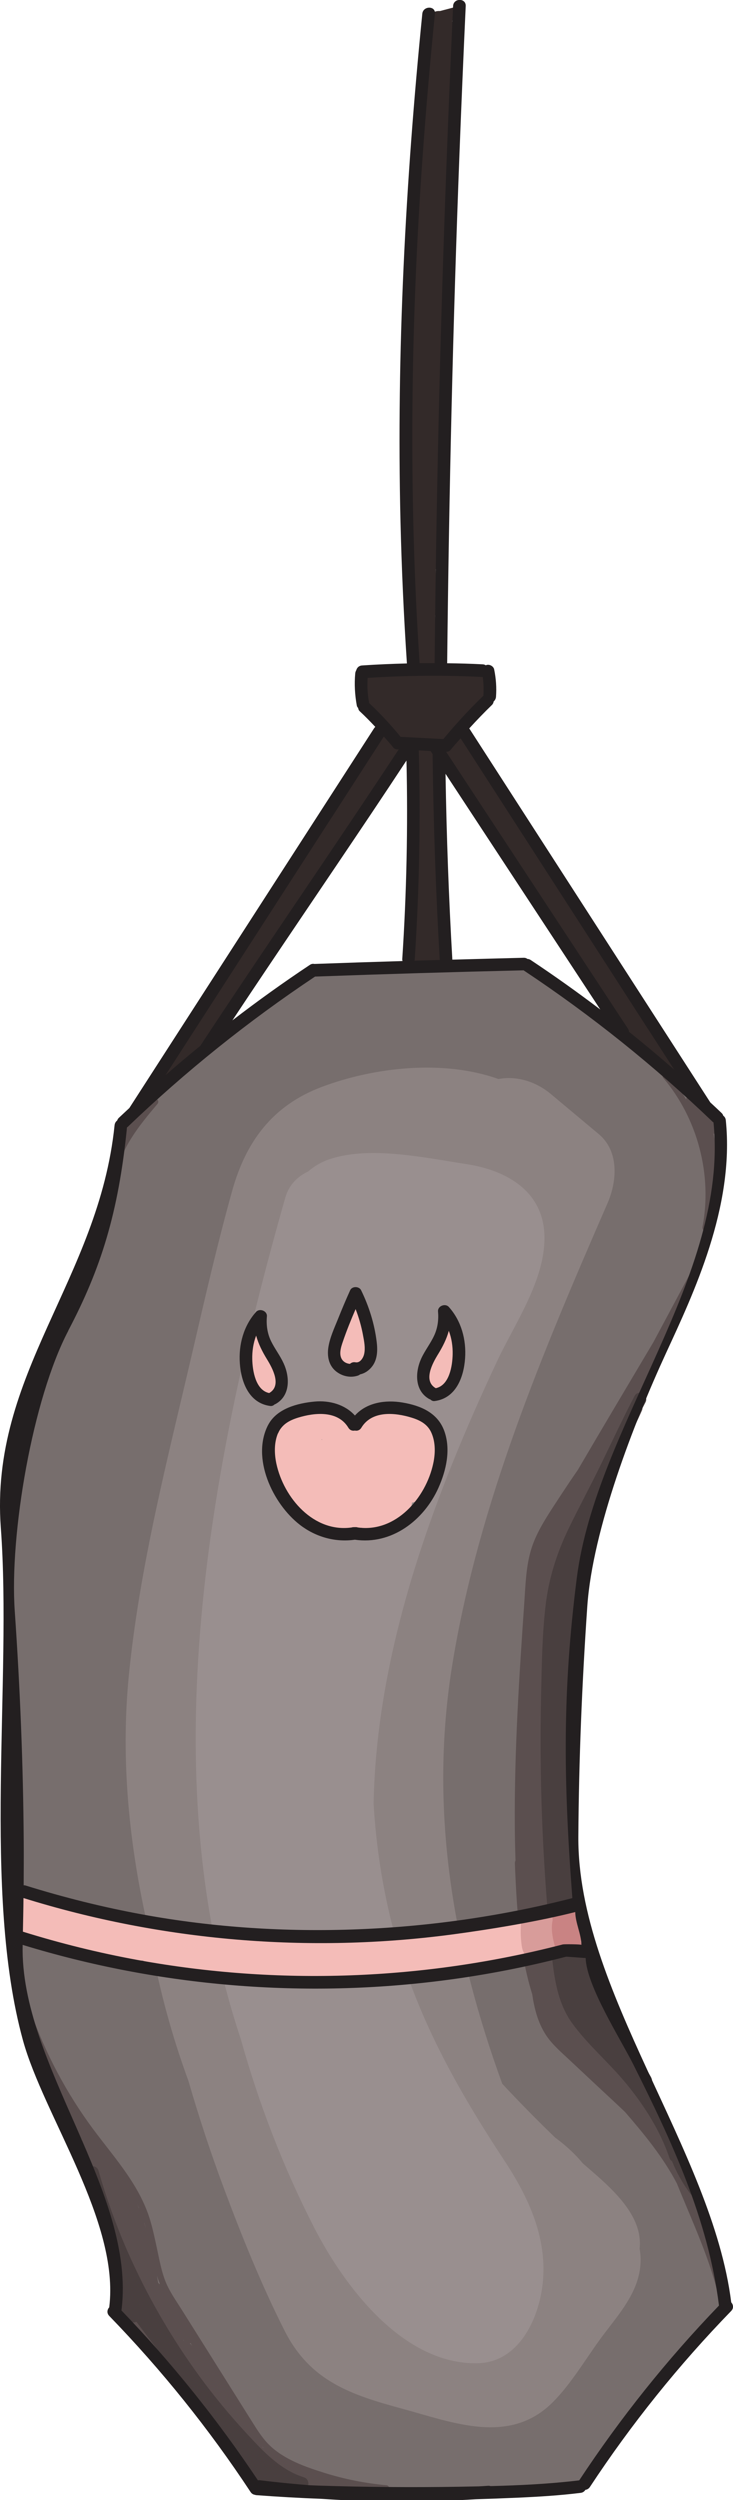 <?xml version="1.0" encoding="UTF-8"?><svg xmlns="http://www.w3.org/2000/svg" viewBox="0 0 116.17 396"><defs><style>.c{fill:#f4bcb8;}.d{fill:#998f8f;}.e{fill:#332a29;}.f{fill:#8c8281;}.g{fill:#d89c9a;}.h{fill:#c98383;}.i{fill:#231f20;}.j{fill:#5b4f4f;}.k{fill:#493f3f;}.l{fill:#776e6d;}</style></defs><g id="a"/><g id="b"><g><g><path class="l" d="M114.85,363.07c-.95-4.99-2.52-9.85-4.62-14.46,.01-.47-.09-.96-.29-1.42-2.85-6.69-5.48-13.47-7.93-20.32-.41-1.14-1.46-1.94-2.67-1.81-2.02-4.85-3.99-9.71-5.88-14.61-.17-.44-.43-.83-.76-1.14-1.72-12.19-2.56-24.5-2.48-36.83,0-.41-.07-.76-.21-1.07,.05-1.25,.12-2.51,.2-3.76,.72-5.22,1.44-10.44,2.16-15.66,.09-.63,.01-1.25-.23-1.78,.16-1.28,.31-2.56,.47-3.83,.05-.38-.05-.74-.22-1.07,.38-1.22,.76-2.43,1.14-3.66,.2-.25,.37-.55,.49-.87,2.43-6.18,4.85-12.36,7.28-18.54,.08-.2,.11-.4,.11-.6,1.89-3.06,3.37-6.35,4.44-9.79,2.96-4.17,4.44-9.17,5.51-14.11,1.2-5.53,2.01-11.14,2.51-16.78,.66-.79,.86-1.99,.27-2.87-1.2-1.81-2.79-3.12-4.49-4.44-1.67-1.29-3.32-2.61-4.94-3.97-3.38-2.82-6.64-5.77-9.8-8.84-.67-.65-1.52-.79-2.28-.6-1.76-1.74-3.56-3.45-5.39-5.12-.63-.57-1.48-.81-2.26-.67-.13-.09-.25-.2-.39-.28-1.52-.91-3.65-.61-5.35-.64-1.82-.03-3.63-.05-5.45-.07-3.63-.04-7.27-.05-10.9,0-1.73,.02-3.47,.06-5.2,.12-.49,.02-.98,.03-1.47,.04-1.38-.15-2.75-.3-4.13-.45-1.16-.13-1.92,.53-2.23,1.41-.1,.04-.21,.07-.31,.12-1.77,.84-3.45,1.97-5.15,2.96-1.79,1.04-3.58,2.08-5.38,3.12-.99,.57-1.3,1.48-1.18,2.35-1.1,.63-2.15,1.33-3.2,2.09-1.83,1.33-3.67,2.67-5.27,4.29-.2,.2-.34,.43-.45,.67-1.06,.63-2.05,1.31-2.77,2.27-.2-.15-.42-.26-.67-.32-.64-.15-1.36-.11-1.93,.25-.53,.34-1,.86-1.15,1.49-.08,.35-.2,.68-.32,1.01-.19,.4-.42,.79-.68,1.15-.07,.08-.14,.17-.21,.24-.41,.45-.68,1.01-.72,1.63-.29,.19-.53,.45-.68,.79-1.03,2.37-1.2,4.9-1.54,7.44-.32,2.4-.64,4.8-.96,7.2-.03,.23,0,.45,.06,.66-.24,.36-.46,.73-.66,1.13-3.02,5.96-5.42,12.1-7.33,18.37-1.58,1.63-2.8,3.64-3.47,5.93l-.29,1c-2.4,4.05-4.13,8.52-4.79,13.19-.43,3.06-.19,6.12,.77,8.83-.68,5.5-.68,11.05,.84,16.77-.24,5.29-.35,10.58-.41,15.85-.11,9.99,.21,20.18,1.44,30.2-.49,.46-.8,1.09-.75,1.77,.34,4.97,1.37,9.8,3.05,14.44,1.06,3.53,2.33,6.99,3.73,10.42,1.62,4.6,3.57,9.08,5.91,13.41-.42,.6-.61,1.36-.38,2.08,.07,.23,.13,.46,.2,.68,0,.02,0,.03,0,.05,.03,.3,.07,.6,.12,.89,.01,.08,.03,.16,.05,.24,.1,.36,.26,.71,.41,1.05,.04,.08,.09,.16,.13,.24,.64,2.37,1.16,4.78,1.55,7.2,.26,1.62,.45,3.26,.58,4.89,.14,1.78,.25,3.55,1.61,4.88,.28,.27,.57,.45,.87,.57,.69,1.83,2.58,3.34,3.86,4.7,1.99,2.1,3.95,4.23,5.87,6.39,1.44,1.62,2.84,3.27,4.24,4.92,1.38,2.5,3,4.85,4.82,7.04,.19,.68,.66,1.18,1.28,1.49,.61,.63,1.56,.81,2.38,.58,.21,.13,.44,.24,.72,.31,7.72,1.9,15.71,2.72,23.66,2.34,4-.19,7.95-.75,11.89-1.41,.57-.1,1.13-.19,1.7-.28,2.91-.14,5.81-.33,8.71-.58,.95,.84,2.4,1.09,3.31-.07,.49-.64,.96-1.29,1.43-1.94,.48-.2,.91-.54,1.18-1.02,4.87-8.68,10.97-16.56,18.14-23.46,.63-.6,.82-1.3,.73-1.95,.37-.59,.48-1.32,.34-2.04Z"/><g><path class="j" d="M115.04,364.34c-.55-2.52-1.32-4.96-2.2-7.37,.17-.1,.3-.29,.24-.54-.1-.46-.22-.9-.35-1.35,0-.08,0-.17-.04-.26-.04-.08-.07-.16-.11-.25-.44-1.4-.99-2.77-1.61-4.11,.26-.07,.48-.31,.37-.6-.26-.7-.56-1.38-.88-2.06,.14-.2,.18-.47,.07-.78-.91-2.47-2.2-4.7-3.71-6.77,.03-.2,.02-.4-.1-.63-4.06-7.59-7.68-15.41-10.82-23.43-.15-.4-.48-.59-.81-.64l-2.08-6.42c-.6-4.83-1.65-9.6-2.5-14.39,.01-.11,.02-.22,0-.33-.28-2.21-.51-4.43-.69-6.64,.05-3.93-.04-7.86-.29-11.79,0-.04-.01-.08-.02-.12,.52-5.93,1.64-11.82,2.58-17.7,.81-5.1,1.49-10.24,1.57-15.41,0-.27-.06-.52-.16-.76l.03-.1c.98-2.83,1.88-5.68,2.71-8.56,2.12-3.13,3.96-6.44,5.5-9.9,.14-.32,.11-.68-.04-.98-.02-.37-.24-.71-.53-.9,.82-1.63,1.68-3.24,2.62-4.8,.13-.21,.08-.41-.04-.55,1.02-1.72,2.03-3.44,3.05-5.16,.26-.45,.13-.87-.15-1.15,1.03-1.57,1.99-3.17,2.7-4.91,.05-.11,.04-.21,.01-.29,.29-.58,.58-1.16,.85-1.75,.09-.21,.04-.4-.07-.55l.59-1.1c.3-.57-.56-1.07-.86-.5-2.1,3.93-4.2,7.85-6.3,11.78-4,6.75-8.03,13.49-11.99,20.26-.37,.54-.74,1.07-1.1,1.61-.03,.03-.05,.07-.08,.11-.91,1.36-1.81,2.72-2.7,4.09-1.4,2.17-2.81,4.39-3.55,6.89-.77,2.61-.86,5.38-1.04,8.08-.82,11.84-1.6,23.69-1.52,35.56,.01,1.85,.05,3.69,.11,5.53-.06,.13-.1,.28-.1,.46,.17,4.15,.38,8.32,.95,12.43,.06,.59,.1,1.18,.17,1.76,.02,.19,.09,.34,.18,.48,.36,2.05,.83,4.07,1.45,6.06,.33,2.26,.9,4.49,2.15,6.42,.98,1.51,2.36,2.68,3.66,3.9,1.57,1.47,3.13,2.93,4.7,4.4,1.38,1.29,2.8,2.59,4.19,3.92,3.07,3.55,6.05,7.17,8.23,11.34,2.49,6.17,5.38,12.19,6.8,18.72,.14,.63,1.1,.36,.96-.27Z"/><path class="j" d="M69.37,394.29c-2.58-.07-5.15-.2-7.73-.36-.07-.14-.2-.26-.4-.27-3.37-.31-6.7-.97-9.93-1.99-2.94-.93-6.11-2.04-8.41-4.17-1.18-1.09-2.03-2.44-2.88-3.79-.92-1.47-1.85-2.94-2.77-4.41-1.89-3.01-3.78-6.01-5.67-9.02-.92-1.47-1.85-2.94-2.77-4.41-.9-1.43-1.91-2.84-2.55-4.41-.65-1.59-.96-3.33-1.32-5-.34-1.59-.67-3.19-1.13-4.75-1.8-6.02-6.22-10.47-9.78-15.46-4.13-5.78-7.37-12.16-9.62-18.9-.2-.61-1.17-.35-.96,.27,1.5,4.49,3.43,8.83,5.76,12.94-.31,.04-.58,.37-.38,.73l.48,.89c-.14,.14-.19,.35-.06,.57,.34,.57,.68,1.13,1.02,1.7-.03,.11-.01,.23,.07,.34,.21,.27,.41,.54,.62,.8,.69,1.15,1.38,2.29,2.07,3.44-.57,.39-.88,1.15-.47,1.96,1.48,2.9,3.1,5.79,4.5,8.76-.22,.24-.35,.57-.32,1.01,.35,4.38,1.04,8.71,2.04,12.99-.96,.29-1.66,1.57-.73,2.51,.54,.55,1.14,.95,1.79,1.23,1.52,1.76,3.04,3.52,4.56,5.28,.18,.21,.38,.34,.59,.42,3.96,5.67,8.39,11.01,13.23,15.95-.18,.19-.24,.49,0,.68,.03,.03,.07,.05,.1,.07h0c.3,.21,.59,.42,.89,.63-.48-.25-1.07,.34-.61,.76l3.08,2.77c.37,.33,.96,.01,.84-.49-.02-.09-.06-.18-.08-.27,.08,.06,.15,.12,.23,.19,.03,.03,.06,.06,.09,.09h0c.1,.07,.19,.16,.3,.23,.53,.39,1.1,.3,1.54-.02,.38,.15,.76,.3,1.15,.43,.44,.15,.7-.32,.58-.66l.33,.1c.2,.06,.35,0,.46-.11,7.39,.95,14.82,1.56,22.28,1.77,.64,.02,.64-.98,0-1Zm-39.18-23.18l.26,.48c-.06-.07-.11-.15-.16-.22-.05-.07-.12-.1-.19-.12,.04-.04,.07-.09,.09-.13Zm-1.11-.47l.03,.06s-.03,.03-.05,.04l-.03-.05s.04-.03,.05-.05Zm11.17,20.59s.06,.07,.09,.1c.03,.03,.05,.07,.07,.1-.3-.24-.61-.48-.91-.72,.25,.18,.5,.35,.75,.52Zm1.46-3.48h-.01c-.06-.09-.11-.17-.17-.25,.07,.08,.14,.15,.22,.23-.01,0-.02,.01-.04,.02Zm-6.04-9.09h0Zm-12.8-26.49s0-.06,0-.09c.09,.33,.19,.65,.27,.98-.09-.3-.17-.59-.27-.89Zm-.87-2.44c-.09-.23-.17-.46-.27-.68,.11,.23,.21,.47,.31,.71-.02,0-.03-.01-.05-.02Zm3.31,11.97s-.04,.09-.05,.14c-.03-.05-.06-.1-.09-.14s-.07-.07-.1-.11c-.07-.38-.13-.75-.2-1.13,.13,.42,.28,.83,.45,1.24Z"/><path class="j" d="M111.34,194.38c-.12,.63,.75,.88,.96,.27,.33-.94,.56-1.9,.72-2.86,.09-.06,.16-.15,.19-.28,.49-2.11,.64-4.28,.49-6.43-.04-1.85-.25-3.7-.62-5.52,.35,.13,.84-.15,.67-.58-.02-.04-.04-.08-.05-.12h0v-.02c-.37-.85-.76-1.67-1.21-2.47-.16-.29-.46-.3-.67-.16-.1,0-.2,.04-.28,.1-.29-.46-.64-.87-1.06-1.22-.25-.4-.51-.8-.79-1.19-.31-.43-.95-.16-.95,.25-.85-1.45-1.82-2.82-2.9-4.1-.42-.49-1.12,.22-.71,.71,5.45,6.45,7.78,15.34,6.2,23.63Z"/><path class="j" d="M18.3,187.3c.56,.07,.62-.7,.19-.94-.13-.29,.19-1.21,.25-1.45,.14-.55,.32-1.09,.52-1.61,.41-1.05,.95-2.05,1.55-3.01,1.21-1.93,2.67-3.68,4.14-5.42,.42-.5-.21-1.11-.71-.71-.89,.72-1.7,1.53-2.42,2.4-.2-.2-.54-.24-.76,.09-.34,.51-.67,1.02-1.01,1.53-.16,.24-.07,.46,.09,.6l-.28,.66c-.08,.18-.05,.34,.03,.48-.19,.31-.39,.6-.56,.92-.63,1.14-1.16,2.36-1.5,3.62-.23,.83-.86,2.68,.47,2.84Z"/></g><g><path class="k" d="M48.15,392.4c-3.7-1.15-6.44-4.1-9-6.87-2.7-2.91-5.23-5.97-7.57-9.17-4.53-6.21-8.38-12.91-11.46-19.95-1.78-4.08-3.28-8.29-4.51-12.57-.36-1.23-2.29-.71-1.93,.53,1.36,4.7,3.06,9.31,5.05,13.77-.49,.12-.94,.57-.82,1.22,.29,1.61,.7,3.19,1.2,4.73-.32,.14-.55,.43-.52,.86,.1,1.43,.93,2.54,2.34,2.89,.27,.07,.5,.03,.69-.07,2.03,2.74,4.13,5.44,6.19,8.16,3.17,4.18,6.34,8.35,9.52,12.53-.21,.35-.24,.8,.11,1.2,.36,.4,.75,.78,1.15,1.13,.69,.68,1.37,1.36,2.06,2.04l.02,.02c.11,.15,.25,.25,.4,.32,.37,.23,.77,.16,1.07-.07,1.79,.81,3.75,1.25,5.76,1.27,1.15,.01,1.33-1.63,.27-1.96Zm-26.12-27.49s0-.02,0-.03c.04,.07,.08,.15,.12,.22-.04-.06-.08-.13-.12-.19Z"/><path class="k" d="M110.34,347.14c-.62-1.8-1.4-3.54-2.32-5.2,.07-.18,.1-.39,.02-.63-1.27-3.76-3.23-7.16-5.55-10.31,.69-.36,1.16-1.18,.65-2.05l-4.52-7.74c-1.08-1.84-2.08-3.81-3.35-5.55-.1-1.35-.57-2.81-.82-4.01-.38-1.84-.82-3.66-1.28-5.48-.2-.77-.71-1.2-1.3-1.36-.04-.83-.08-1.66-.13-2.48-.2-3.9-.39-7.79-.59-11.69-.03-.66-.33-1.15-.74-1.47-.78-13.87,.2-27.79,3.01-41.4,.12-.58-.07-1.06-.4-1.39,.9-2.37,1.8-4.73,2.7-7.1,.36-.94-.26-1.6-1.04-1.77,.66-1.26,1.31-2.52,1.93-3.8,1.88-3.87,3.7-7.77,5.69-11.58,.59-1.14-1.13-2.15-1.73-1.01-1.79,3.43-3.44,6.94-5.13,10.43-1.73,3.58-3.63,7.08-5.36,10.66-1.86,3.87-3.11,7.82-3.61,12.09-.53,4.51-.6,9.09-.7,13.62-.22,9.25-.05,18.5,.52,27.74,.28,4.62,.66,9.23,1.14,13.83,.4,3.85,.94,7.81,3.28,11.03,2.51,3.45,5.88,6.27,8.59,9.59,2.88,3.52,5.34,7.41,6.81,11.73,.08,.24,.23,.39,.4,.5,.74,1.84,1.72,3.59,2.92,5.18,.31,.41,1.11,.2,.91-.39Z"/></g><path class="f" d="M101.37,356.19c.59-5.51-4.81-9.88-9.01-13.52-1.21-1.48-2.69-2.83-4.37-4.07-2.87-2.77-5.67-5.61-8.39-8.53-7.84-21.51-11.67-43.62-7.87-66.68,4.19-25.42,14.35-49.36,24.57-72.84,1.49-3.43,1.86-8.18-1.41-10.91-2.53-2.11-5.05-4.23-7.58-6.34-2.39-2-5.46-2.93-8.31-2.38-8.77-3.14-19.78-1.86-28.06,1.27-7.72,2.92-11.95,8.6-14.13,16.39-2.35,8.41-4.31,16.95-6.28,25.45-3.94,16.95-8.4,34.02-10.11,51.37-1.32,13.41,.05,26.96,3.07,40.08,1.23,7.2,2.98,14.3,5.33,21.18,.33,.98,.68,1.96,1.04,2.94,1.68,5.8,3.57,11.54,5.69,17.2,2.83,7.56,5.9,15.16,9.55,22.38,4.05,8,10.49,10.15,18.68,12.37,8.05,2.18,16.99,5.82,23.85-1.06,2.82-2.83,5.02-6.55,7.36-9.79,2.26-3.13,5.19-6.23,6.18-10.02,.42-1.59,.45-3.08,.2-4.5Z"/><path class="d" d="M62.35,305.68c-1.72-6.55-2.74-13.24-3.14-19.96,.46-24.24,9.28-48.16,19.56-70.08,2.82-6.02,7.59-12.8,7.52-19.69-.07-7.24-6-10.58-12.34-11.55-6.58-1-15.25-2.94-21.74-.78-1.28,.43-2.42,1.11-3.39,1.96-1.7,.77-3.05,2.18-3.6,4.11-12.09,42.46-21.11,91.14-7.08,133.23,2.89,10.33,6.75,20.37,11.65,29.93,4.78,9.3,14.05,21.71,25.88,21.49,6.5-.12,9.7-6.93,10.33-12.55,.8-7.12-2.15-13.6-5.98-19.42-7.65-11.62-14.11-23.11-17.66-36.69Z"/><path class="e" d="M107.13,169.36c-9.03-13.4-17.69-27.03-25.98-40.9-2.35-3.93-4.67-7.88-6.96-11.85-.5-.87-1.55-.48-1.78,.26l-.31-.32s-.04-.06-.05-.1l1.6-1.25c.8-.63,1.68-1.24,2.42-1.96,.01-.01,.03-.03,.04-.04,.07-.07,.14-.13,.21-.2,.08-.08,.15-.18,.22-.28,.16-.19,.33-.38,.47-.59,.55-.84,.79-1.88,.4-2.78-.08-.38-.25-.73-.46-1.07,.14-.18,.23-.4,.22-.62-.02-.47-.3-.8-.73-.96-.82-.32-1.72-.31-2.55-.06-.47-.21-.9,0-1.14,.36-.14,0-.28-.03-.42-.04-.14-.04-.27-.05-.41-.04-.64-.08-1.28-.19-1.9-.38-.26-.08-.5-.04-.7,.06-.13-3.02-.24-6.04-.34-9.07,.03-.11,.06-.23,.05-.37-.01-.25-.02-.51-.03-.76,.2-.16,.33-.4,.31-.75-.11-1.83-.19-3.66-.24-5.5,.44,.02,.94-.24,1.02-.71,.4-2.34,.43-4.71,.07-7.04,.08-1.24,.18-2.48,.35-3.71,.07-.49-.11-.97-.58-1.17,.68-17.17,1.42-34.34,2.22-51.5,.24-5.24,.5-10.48,.75-15.72,.03-.7-.55-1.01-1.09-.94,.01-1.2,0-2.4-.05-3.6,.02-.17,.03-.34,.05-.5,.07-.65,.06-1.34-.14-1.95,.28-.07,.55-.15,.83-.22,1.24-.33,.72-2.26-.53-1.93-.75,.2-1.49,.39-2.24,.59-.71-.05-1.4,.25-1.82,.91-.34,.54-.03,1.19,.5,1.42,0,.12-.01,.23-.02,.35-.17,.12-.29,.3-.32,.54v.05c-.04,.09-.08,.18-.09,.3l-.08,.95c-.58,4.31-.97,8.64-1.16,12.98-.58,4.11-.94,8.24-1.05,12.39,0,.27,.07,.47,.2,.62-.09,.1-.15,.22-.2,.34-.04,0-.08-.03-.12-.02-.55,.02-.99,.44-1,1l-.02,2.29c0,.5,.38,.92,.87,.98,.15,.02,.29,0,.43-.04-.23,2.85-.44,5.7-.58,8.56-.14,2.54-.23,5.09-.29,7.63-.02,.06-.06,.11-.07,.18-1.29,8.24-1.71,16.58-1.21,24.9,.03,.42,.25,.69,.53,.84,.03,1.47,.07,2.94,.12,4.41-.01,1.38,0,2.75,0,4.13-.05,1.09-.04,2.18,.04,3.26,0,.35,0,.7,.01,1.05,0,.19,.06,.35,.14,.49,.07,.5,.15,1.01,.24,1.51,.03,.14,.08,.26,.15,.35,.15,1.96,.32,3.92,.51,5.87,.15,1.77,.29,3.55,.44,5.32,.05,.64,.58,.96,1.08,.96,.03,.22,.07,.45,.1,.67l-.12-.1c-.53-.44-1.17-.24-1.5,.17-.21-.17-.41-.34-.62-.52-.27-.22-.56-.28-.83-.23-.46-.08-.92-.05-1.37,.07-.08-.06-.17-.1-.27-.12h0c-.04-.07-.07-.14-.13-.19-.19-.17-.44-.3-.71-.29-.14,0-.28,.04-.41,.09-.15-.05-.32-.07-.48-.08-.17-.02-.35,.02-.52,.04l-.24,.1c-.12,.06-.21,.15-.28,.26-.11,.14-.18,.32-.2,.5-.02,0-.04-.02-.06-.03-.94-.48-1.69,.47-1.39,1.23-.31,.35-.41,.94-.11,1.38-.49,.31-.74,1.09-.27,1.61l.24,.26c.06,.25,.2,.47,.37,.66-.08,.29-.03,.62,.25,.91,.71,.73,1.46,1.4,2.25,2.03l.58,.53c-.88,1.21-1.76,2.43-2.63,3.64-4.52,5.27-8.6,10.9-12.19,16.85-.33,.54-.1,1.03,.29,1.28-.68,1.01-1.35,2.02-2.03,3.04-.18,.26-.21,.52-.15,.73-5.13,7.5-10.26,15-15.39,22.5-.2,.29-.22,.57-.13,.8-.02,.02-.04,.03-.06,.04l-.16,.2c-.09,.16-.14,.32-.14,.5v.3c0,.14,.02,.27,.09,.39,0,.02,.02,.02,.03,.04-1.33,.86-2.48,1.95-3.44,3.25-.29,.39-.12,.92,.21,1.25-.04,.02-.09,.02-.14,.04l-.2,.16c-.12,.12-.21,.27-.26,.44l-.04,.27c0,.18,.05,.35,.14,.5l.15,.3c.06,.12,.15,.21,.26,.28,.1,.09,.21,.15,.34,.18,.13,.04,.27,.05,.4,.02,.13,0,.26-.05,.37-.12l.2-.16c.12-.12,.21-.27,.26-.44l.04-.27c0-.18-.05-.35-.14-.5l-.13-.26c.2-.02,.4-.09,.58-.26,.3-.28,.59-.57,.89-.84,.26,.03,.53-.04,.77-.3l.44-.49c1.6-1.15,2.94-2.61,3.97-4.37,.01-.02,.01-.04,.02-.06,1.75-1.9,3.44-3.87,5.05-5.91,.48-.61,.17-1.38-.36-1.65,6.56-9.8,13.12-19.61,19.69-29.41,.31,.08,.64,.04,.91-.25l3.7-4.09c.45-.5,.27-1.12-.11-1.46,.47-.74,.95-1.48,1.42-2.21,.19-.29,.16-.6,.04-.87,.18-.27,.37-.55,.55-.82,.09,.08,.16,.18,.25,.26,.48,.45,1.03,.35,1.36,0,.09,.04,.17,.09,.26,.13-.12,.15-.19,.34-.17,.6l.04,.52c-.04,.1-.08,.21-.08,.33-.42,10.34-.84,20.68-1.26,31.02-.79,.21-1,1.52-.08,1.89v.2c-.05,1.13,1.47,1.27,1.89,.42,.47,.15,.93,.3,1.4,.44,.44,.14,.89-.1,1.13-.46,.03-.05,.05-.1,.07-.15,.76-.14,.98-.98,.59-1.53,0-.17-.03-.35-.09-.55,.05-.3,.08-.6,.08-.89,.07-7.29-.19-14.6-.28-21.89,0-.38-.18-.63-.42-.79,.1-2.73-.08-5.45-.52-8.17,.24,.01,.48-.05,.71-.23l.64-.51c-.14,.26-.18,.58-.02,.93,1.24,2.78,2.65,5.48,4.23,8.09,.32,.53,.83,.59,1.23,.38,1.68,2.76,3.49,5.46,5.25,8.15,4.18,6.41,8.36,12.81,12.54,19.22,.1,.16,.23,.26,.37,.34,2.91,5.47,6.01,11.02,11.22,14.38,.11,.07,.21,.1,.31,.13,.13,.2,.26,.4,.39,.59,.72,1.06,2.45,.06,1.73-1.01Z"/><g><path class="c" d="M67,224.31c-1.01-.65-2.31-.79-3.35-.21-.14-.19-.28-.39-.43-.58-.91-1.11-2.58-.79-3.54,0-.11,.09-.2,.19-.3,.29-.41-.02-.87,.04-1.4,.26-.84,.34-1.34,.92-1.64,1.63-.23,0-.46,.04-.68,.12-.17-.29-.37-.57-.61-.82-.05-.05-.11-.08-.16-.12-.11-.14-.21-.3-.34-.43-1.23-1.23-2.93-1.58-4.59-1.32-2.57,.4-5.22,2.19-6.38,4.54-1.46,2.94-.63,6.36,1.09,8.99,.86,1.32,1.91,2.49,3.14,3.47,.35,.28,.74,.47,1.13,.62,.97,1.24,2.25,2.16,3.92,2.54,1.59,.36,3.23-.04,4.37-1.24,.03-.03,.05-.06,.07-.09,.68,.86,1.64,1.39,2.77,1.08,.81-.22,1.55-.95,1.77-1.79,.41,.02,.87-.05,1.38-.25,1.36-.55,1.92-1.68,2.07-2.98,.42-.08,.83-.25,1.19-.53,.13-.1,.24-.21,.35-.32,.41-.09,.82-.29,1.2-.65,3.55-3.41,3.2-9.47-1.01-12.2Zm-16,3.68h.04s.02,.06,.02,.09c-.06,0-.1-.04-.11-.08h.04Z"/><path class="c" d="M44.12,220.54c.15-.62,.07-1.29-.01-1.92-.09-.7-.26-1.39-.7-1.96-.02-.03-.04-.05-.07-.07-.04-.28-.08-.56-.11-.85-.07-.76-.13-1.52-.24-2.27-.1-.68-.19-1.47-.53-2.08-.4-.73-1.28-1-1.99-.55-.59,.38-.83,1.15-1.01,1.79-.36,1.27-.38,2.59-.16,3.88,.24,1.39,.87,2.65,1.73,3.75-.11,.28-.1,.6,.04,.89,.29,.64,1.08,.9,1.74,.74,.68-.16,1.15-.71,1.31-1.37Z"/><path class="c" d="M52.97,214.54c.13,.18,.25,.36,.38,.54-.22,.32-.31,.77-.06,1.08,.44,.58,1.08,1,1.84,.9,.6-.08,1.03-.53,.98-1.08,.09,.04,.17,.09,.26,.13,.37,.17,.77,.19,1.11-.08,.3-.24,.48-.66,.36-1.05-.02-.08-.07-.14-.1-.22,.04-.07,.09-.12,.12-.19,.08-.2,.09-.39,.06-.58,.36-.3,.53-.84,.27-1.29-.21-.36-.43-.73-.64-1.09,.32-1.52,.11-3.05-.64-4.41-.43-.78-1.58-.55-1.83,.24-.14,.46-.19,.93-.18,1.41-.03,.02-.07,.02-.11,.04-.5,.29-.59,.88-.36,1.37,0,.01,.02,.03,.02,.04-.45,.22-.74,.72-.53,1.21-.21,.02-.42,.09-.59,.26-.31,.31-.36,.83-.14,1.21-.07,.13-.11,.28-.12,.43-.27,.33-.38,.79-.11,1.14Z"/><path class="c" d="M71.93,215.02c.53-.16,.93-.63,.95-1.22,.02-.55-.21-1.11-.46-1.59-.14-.27-.31-.51-.5-.75l-.03-.04c.15-.36,.04-.85-.22-1.11-.42-.42-.99-.33-1.41,0-.62,.48-.57,1.42-.17,2.02,.07,.1,.14,.19,.2,.28-.61,.06-1.13,.56-1.17,1.18-.05,.02-.11,.04-.16,.07-.29,.15-.51,.53-.5,.86,0,.03,0,.05,0,.08-.31,.1-.57,.35-.7,.68-.22,.58-.17,1.19,0,1.78-.48,.15-.85,.72-.67,1.22,.35,.99,.97,1.79,1.86,2.35,.54,.34,1.32,.01,1.47-.6,.04-.17,.05-.33,.07-.49,.32,.03,.65-.07,.95-.36,.52-.52,.5-1.21,.3-1.85,.1-.05,.2-.11,.29-.2,.65-.58,.48-1.39,.05-2.05-.06-.09-.11-.17-.17-.26Zm-.8-1.22s-.02-.03-.03-.05c0,.02,.01,.04,.03,.05h0Zm.64-2.19s-.04,.08-.08,.11c.04-.03,.05-.08,.08-.11Z"/></g><path class="c" d="M92.98,303.14c-.41-1.24-1.75-2.18-3.08-1.75-.36,.12-.68,.32-.96,.56-.7-.02-1.38,.16-1.96,.54-1.01-.36-2.2-.16-2.97,.65-.35,.37-.64,.82-.75,1.33-11.74,1.07-23.62,2.65-35.41,1.74-.79-.06-1.51,.38-1.97,1.01-2.28-.39-4.6-.56-6.9-.78-3.79-.36-7.59-.72-11.38-1.08-.43-.04-.81,.03-1.13,.19-.05-.02-.1-.05-.15-.06-6.83-2.21-13.79-3.98-20.81-5.47-1.21-.26-2.47,.25-2.95,1.45-.19,.47-.23,.92-.16,1.34-.14,.21-.26,.44-.34,.71-.33,1.22,.41,2.83,1.75,3.08,1.65,.31,3.3,.61,4.94,.92,.29,.35,.69,.63,1.24,.78,4.13,1.14,8.41,2.26,12.71,2.27,.32,.47,.77,.83,1.34,.94,4.28,.81,8.61,1.35,12.95,1.64,3.72,.93,7.58,1.02,11.32,.27,.44,.38,.99,.62,1.58,.58,9.04-.6,18.05-1.57,27.01-2.87,.13-.02,.25-.06,.37-.11,2-.29,3.96-.71,5.89-1.33,1.04,.03,2.12-.13,3-.72h0c.42,.21,.88,.32,1.37,.3,.55-.02,1.04-.19,1.46-.45,1.09,1.65,3.98,1.18,4.44-.8,.39-1.67,.07-3.28-.46-4.87Z"/><path class="g" d="M91.96,302.68c-.22-.44-.8-.58-1.24-.4h0c-.31-.27-.7-.39-1.09-.21-.27,.12-.52,.39-.59,.69-.46-.03-.94,.24-1.06,.74-.03-.15-.07-.3-.11-.45-.18-.9-1.39-.91-1.81-.23-.39-.09-.81,0-1.01,.43-.08-.02-.15-.07-.24-.07-.1-.01-.2,0-.29,0-.06-.03-.13-.05-.2-.06-.18-.16-.42-.27-.66-.27-.4,0-.91,.31-.96,.73-.18,1.33-.24,2.65-.09,3.98,.07,.59,.11,1.23,.42,1.75,.36,.6,1.03,.91,1.72,.73,.48-.13,.86-.45,1.17-.86,.14,0,.27-.03,.39-.08,.17,.14,.39,.23,.62,.23,.33,0,.71-.21,.87-.52,.46,.45,1.37,.28,1.61-.33,.25,.24,.66,.33,.97,.25,.27-.08,.48-.27,.6-.51,.1,.13,.2,.27,.32,.38,.67,.61,1.64,.16,1.71-.71,.14-1.8-.25-3.59-1.05-5.2Z"/><path class="h" d="M92.08,307.23c.2-.18,.33-.42,.3-.69-.1-.77-.2-1.54-.3-2.31-.04-.28-.09-.5-.29-.71,0,0-.03-.01-.04-.02l-.06-.26c-.1-.49-.63-.78-1.1-.72-.21,.03-.41,.14-.57,.29-.26-.04-.52,0-.73,.16-.25-.28-.64-.45-1.01-.33-.4,.13-.77,.52-.73,.96l.04,.57s0,.02-.01,.02c-.29,1.37,0,2.72,.34,4.05,.13,.48,.62,.78,1.1,.72,.38-.05,.74-.36,.83-.75,.23,.25,.46,.51,.7,.74,.38,.36,1.04,.4,1.41,0,.35-.38,.39-.98,.03-1.37,.05-.11,.08-.23,.08-.36Z"/></g><g><path class="i" d="M115.89,364.69c-3.02-24.14-24.38-49.42-24.23-73.75,.08-12.19,.58-24.36,1.42-36.52,.85-12.18,7.38-29.04,12.49-40.12,4.29-9.31,10.87-23.1,9.46-36.85-.03-.33-.19-.57-.41-.73-.04-.15-.12-.29-.26-.42-.59-.57-1.19-1.12-1.79-1.68-9.99-15.5-19.99-30.99-29.98-46.49l-8.22-12.75h0c1.17-1.28,2.37-2.53,3.61-3.73,.15-.15,.23-.34,.26-.54,.21-.18,.35-.44,.37-.75,.11-1.44,0-2.9-.29-4.32-.1-.51-.74-.86-1.23-.7-.04,.01-.06,.04-.09,.05-.14-.09-.29-.15-.49-.16-1.88-.1-3.76-.15-5.64-.17,.29-26.91,.92-53.81,1.95-80.7,.3-7.8,.63-15.61,.99-23.41,.06-1.29-1.94-1.28-2,0-1.24,27.01-2.13,54.04-2.61,81.07-.14,7.67-.24,15.35-.32,23.02-.79,0-1.59,0-2.38,0-1.76-26.64-1.43-53.37,.46-79.99,.54-7.64,1.21-15.26,1.97-22.88,.13-1.28-1.87-1.27-2,0-2.67,26.69-4.1,53.52-3.46,80.34,.18,7.53,.52,15.06,1.02,22.58-2.37,.06-4.75,.16-7.12,.32-.51,.04-.8,.37-.91,.76-.08,.14-.14,.3-.16,.48-.16,1.71-.06,3.43,.25,5.12,.03,.15,.11,.27,.21,.38,.03,.19,.1,.38,.26,.52,.85,.79,1.66,1.62,2.46,2.47-.07,.06-.14,.14-.2,.23-10.16,15.75-20.32,31.5-30.47,47.25-2.77,4.3-5.54,8.59-8.31,12.89-.56,.52-1.12,1.04-1.67,1.56-.14,.13-.21,.28-.26,.42-.21,.16-.37,.4-.41,.73C15.65,202.71-1.67,217.57,.13,242c1.79,24.32-2.96,57.64,3.5,81.16,3.28,11.96,15.38,28.79,13.68,42.32-.32,.36-.43,.91,0,1.36,8.32,8.58,15.82,17.91,22.4,27.89,.12,.19,.28,.31,.44,.38h0c.08,.03,.16,.06,.25,.07,.06,.01,.11,.04,.17,.05,3.47,.26,6.96,.46,10.45,.59,8.12,.56,16.27,.58,24.4,.06,2.24-.07,4.48-.15,6.72-.25,3.3-.15,6.61-.35,9.89-.76,.35-.04,.59-.23,.75-.48,.26-.03,.52-.17,.71-.45,6.57-9.98,14.07-19.31,22.4-27.89,.43-.45,.32-1,0-1.36Zm-23.73-56.63c-.19-.09-2.72-.12-2.97-.06-21.96,5.69-45.12,6.54-67.44,2.45-6.12-1.12-12.17-2.62-18.12-4.47,.03-1.78,.08-3.55,.09-5.33,21.91,6.82,45.27,8.79,68.02,5.76,6.06-.81,13.5-2.04,19.43-3.54,.02,1.71,.94,3.47,.98,5.18Zm10.54-145.07c1.39,2.15,2.77,4.3,4.16,6.45-2.35-2.05-4.74-4.06-7.18-6.01,0-.16-.05-.32-.16-.49-9.6-14.62-19.2-29.23-28.81-43.85,.26,0,.52-.08,.68-.29,.52-.63,1.07-1.23,1.61-1.85,9.9,15.35,19.8,30.69,29.69,46.04Zm-32.09-40.42c8.18,12.45,16.35,24.89,24.53,37.34-3.6-2.73-7.28-5.35-11.04-7.85-.17-.11-.34-.16-.5-.16-.15-.11-.33-.19-.58-.19-3.78,.09-7.55,.2-11.33,.3,0-.01,0-.02,0-.03-.57-9.79-.92-19.6-1.08-29.41Zm-12.12-11.23s0-.05,0-.08c-.04-.2-.07-.4-.1-.6,0-.03-.03-.21-.03-.22,0-.07-.02-.14-.03-.21-.04-.39-.07-.78-.09-1.17-.02-.56,0-1.12,.02-1.68,6.08-.39,12.17-.45,18.25-.14h0s.01,.08,.02,.12v.08c.03,.11,.03,.1,0-.03,.02,.05,.02,.18,.03,.23,0,.08,.02,.16,.02,.23,.02,.17,.03,.34,.04,.51,.04,.61,.03,1.23-.01,1.84-.01,.01-.03,.02-.05,.03-2.22,2.15-4.32,4.44-6.3,6.82l-6.69-.35s-.04,.01-.07,.01c-1.55-1.9-3.23-3.71-5.02-5.39Zm7.89,7.52l1.86,.1,.32,.49c.13,10.85,.5,21.69,1.13,32.53,0,.03,.02,.05,.02,.08-1.34,.04-2.69,.07-4.03,.11,.02-.07,.05-.12,.05-.2,.73-11.02,.94-22.07,.64-33.11Zm-2.6,33.37c-4.66,.14-9.31,.29-13.96,.46-.22-.05-.46-.02-.7,.14-4.2,2.79-8.3,5.73-12.29,8.8,7.29-10.99,14.73-21.88,22.07-32.84,1.85-2.76,3.69-5.54,5.52-8.32,.24,10.5,.02,21-.67,31.48,0,.1,.02,.18,.04,.26Zm-11.18-22.79c2.74-4.26,5.49-8.51,8.23-12.77,.51,.58,1.03,1.15,1.52,1.76,.2,.24,.53,.31,.85,.26-8.08,12.27-16.38,24.39-24.56,36.59-2.3,3.43-4.58,6.86-6.85,10.31-.01,.02-.02,.04-.03,.06-1.87,1.52-3.71,3.07-5.53,4.66,8.79-13.62,17.57-27.25,26.36-40.87ZM10.82,210.77c5.15-9.79,7.94-18.56,9.31-32.2,.03-.03,.07-.03,.11-.07,9.18-8.8,19.11-16.76,29.69-23.81,11.02-.4,22.04-.73,33.07-.99,.03,.03,.06,.05,.1,.08,10.65,7.08,20.64,15.09,29.87,23.94,.03,.03,.07,.04,.11,.07,2.45,24.36-18.59,48-21.67,72.19-2.26,17.77-2.14,31.8-.7,50.68-21.86,5.62-45.88,6.68-68.09,2.6-6.28-1.15-12.49-2.7-18.58-4.6-.1-.03-.2-.03-.29-.03,.01-2.3,.03-4.6,.01-6.91-.08-12.19-.58-24.36-1.42-36.52-.85-12.18,2.82-33.63,8.5-44.44Zm80.97,182.12c-4.65,.56-9.35,.79-14.05,.91-.11-.04-.24-.06-.39-.05-.49,.04-.98,.06-1.47,.09-1.05,.02-2.1,.04-3.15,.06-7.41,.12-14.83,.06-22.24-.18-.49-.02-.97-.04-1.46-.06-2.63-.21-5.25-.47-7.86-.79-.11-.01-.2,0-.29,.02-6.39-9.59-13.63-18.61-21.63-26.91,2.38-18.9-16.11-38.87-15.66-57.91,21.7,6.65,44.8,8.54,67.3,5.55,6.34-.84,12.63-2.07,18.83-3.68,.07-.02,3.04,.23,3.1,.21,.12,4.39,5.56,12.89,7.53,16.82,6.17,12.31,11.87,24.54,13.6,38.23-8.22,8.53-15.64,17.81-22.16,27.7Z"/><path class="i" d="M42.5,225.7c-2.72,5.24,.72,12.49,5.01,15.82,2.49,1.93,5.61,2.82,8.73,2.37,5.81,.85,10.92-3.04,13.24-8.2,1.24-2.77,2-6.08,.93-9.03-1.05-2.89-3.76-4.02-6.62-4.5-2.72-.46-5.69,0-7.54,2.06-1.58-1.75-4.03-2.43-6.4-2.21-2.69,.25-6,1.11-7.35,3.7Zm1.57,1.34c.58-1.4,1.78-2.05,3.16-2.48,2.65-.82,6.32-1.17,7.98,1.59,.25,.42,.66,.53,1.03,.45,.37,.08,.78-.03,1.03-.45,1.67-2.76,5.33-2.41,7.98-1.59,1.39,.43,2.58,1.08,3.16,2.48,.63,1.49,.59,3.23,.25,4.79-1.17,5.45-5.93,10.97-11.95,10.12-.12-.04-.26-.06-.41-.05h-.01s-.04,0-.06,0c-.02,0-.04,0-.06,0h-.01c-.15,0-.28,0-.41,.05-6.02,.86-10.78-4.67-11.95-10.12-.33-1.56-.37-3.29,.25-4.79Z"/><path class="i" d="M42.86,222.71c.25,.03,.49-.08,.67-.26,.04-.02,.08-.02,.12-.04,2.39-1.32,2.3-4.28,1.3-6.46-.56-1.23-1.4-2.3-1.99-3.51-.6-1.23-.78-2.58-.66-3.93,.08-.86-1.15-1.33-1.71-.71-1.99,2.21-2.79,5.21-2.58,8.14,.21,3.01,1.46,6.34,4.84,6.77Zm-2.26-11.13c.36,1.3,.97,2.52,1.72,3.74,.86,1.4,2.39,4.18,.34,5.34-2.16-.45-2.64-3.55-2.68-5.35-.03-1.27,.16-2.55,.61-3.74Z"/><path class="i" d="M68.08,221.63s.08,.02,.12,.04c.18,.18,.41,.29,.67,.26,3.38-.43,4.63-3.76,4.84-6.77,.21-2.93-.59-5.93-2.58-8.14-.55-.62-1.78-.16-1.71,.71,.12,1.31-.05,2.62-.61,3.82-.58,1.26-1.46,2.36-2.04,3.62-1,2.18-1.09,5.14,1.3,6.46Zm1.33-7.09c.75-1.22,1.37-2.44,1.72-3.74,.45,1.18,.64,2.47,.61,3.74-.04,1.8-.51,4.9-2.68,5.35-2.04-1.16-.51-3.94,.34-5.34Z"/><path class="i" d="M56.71,217.9c.15-.05,.26-.12,.36-.2,.78-.17,1.47-.65,1.97-1.34,.79-1.09,.82-2.52,.66-3.81-.35-2.85-1.21-5.6-2.47-8.18-.31-.64-1.42-.67-1.73,0-.68,1.5-1.32,3.02-1.93,4.55-.58,1.44-1.29,2.95-1.53,4.5-.21,1.37,.04,2.8,1.14,3.74,.97,.82,2.31,1.14,3.53,.74Zm-2.36-5.42c.59-1.73,1.28-3.43,2.01-5.12,.52,1.35,.92,2.74,1.18,4.17,.18,.95,.39,2.01,.17,2.97-.14,.59-.64,1.43-1.37,1.29-.36-.07-.66,.05-.88,.25-.44-.04-.87-.22-1.17-.58-.67-.83-.25-2.09,.06-2.98Z"/></g></g></g></svg>